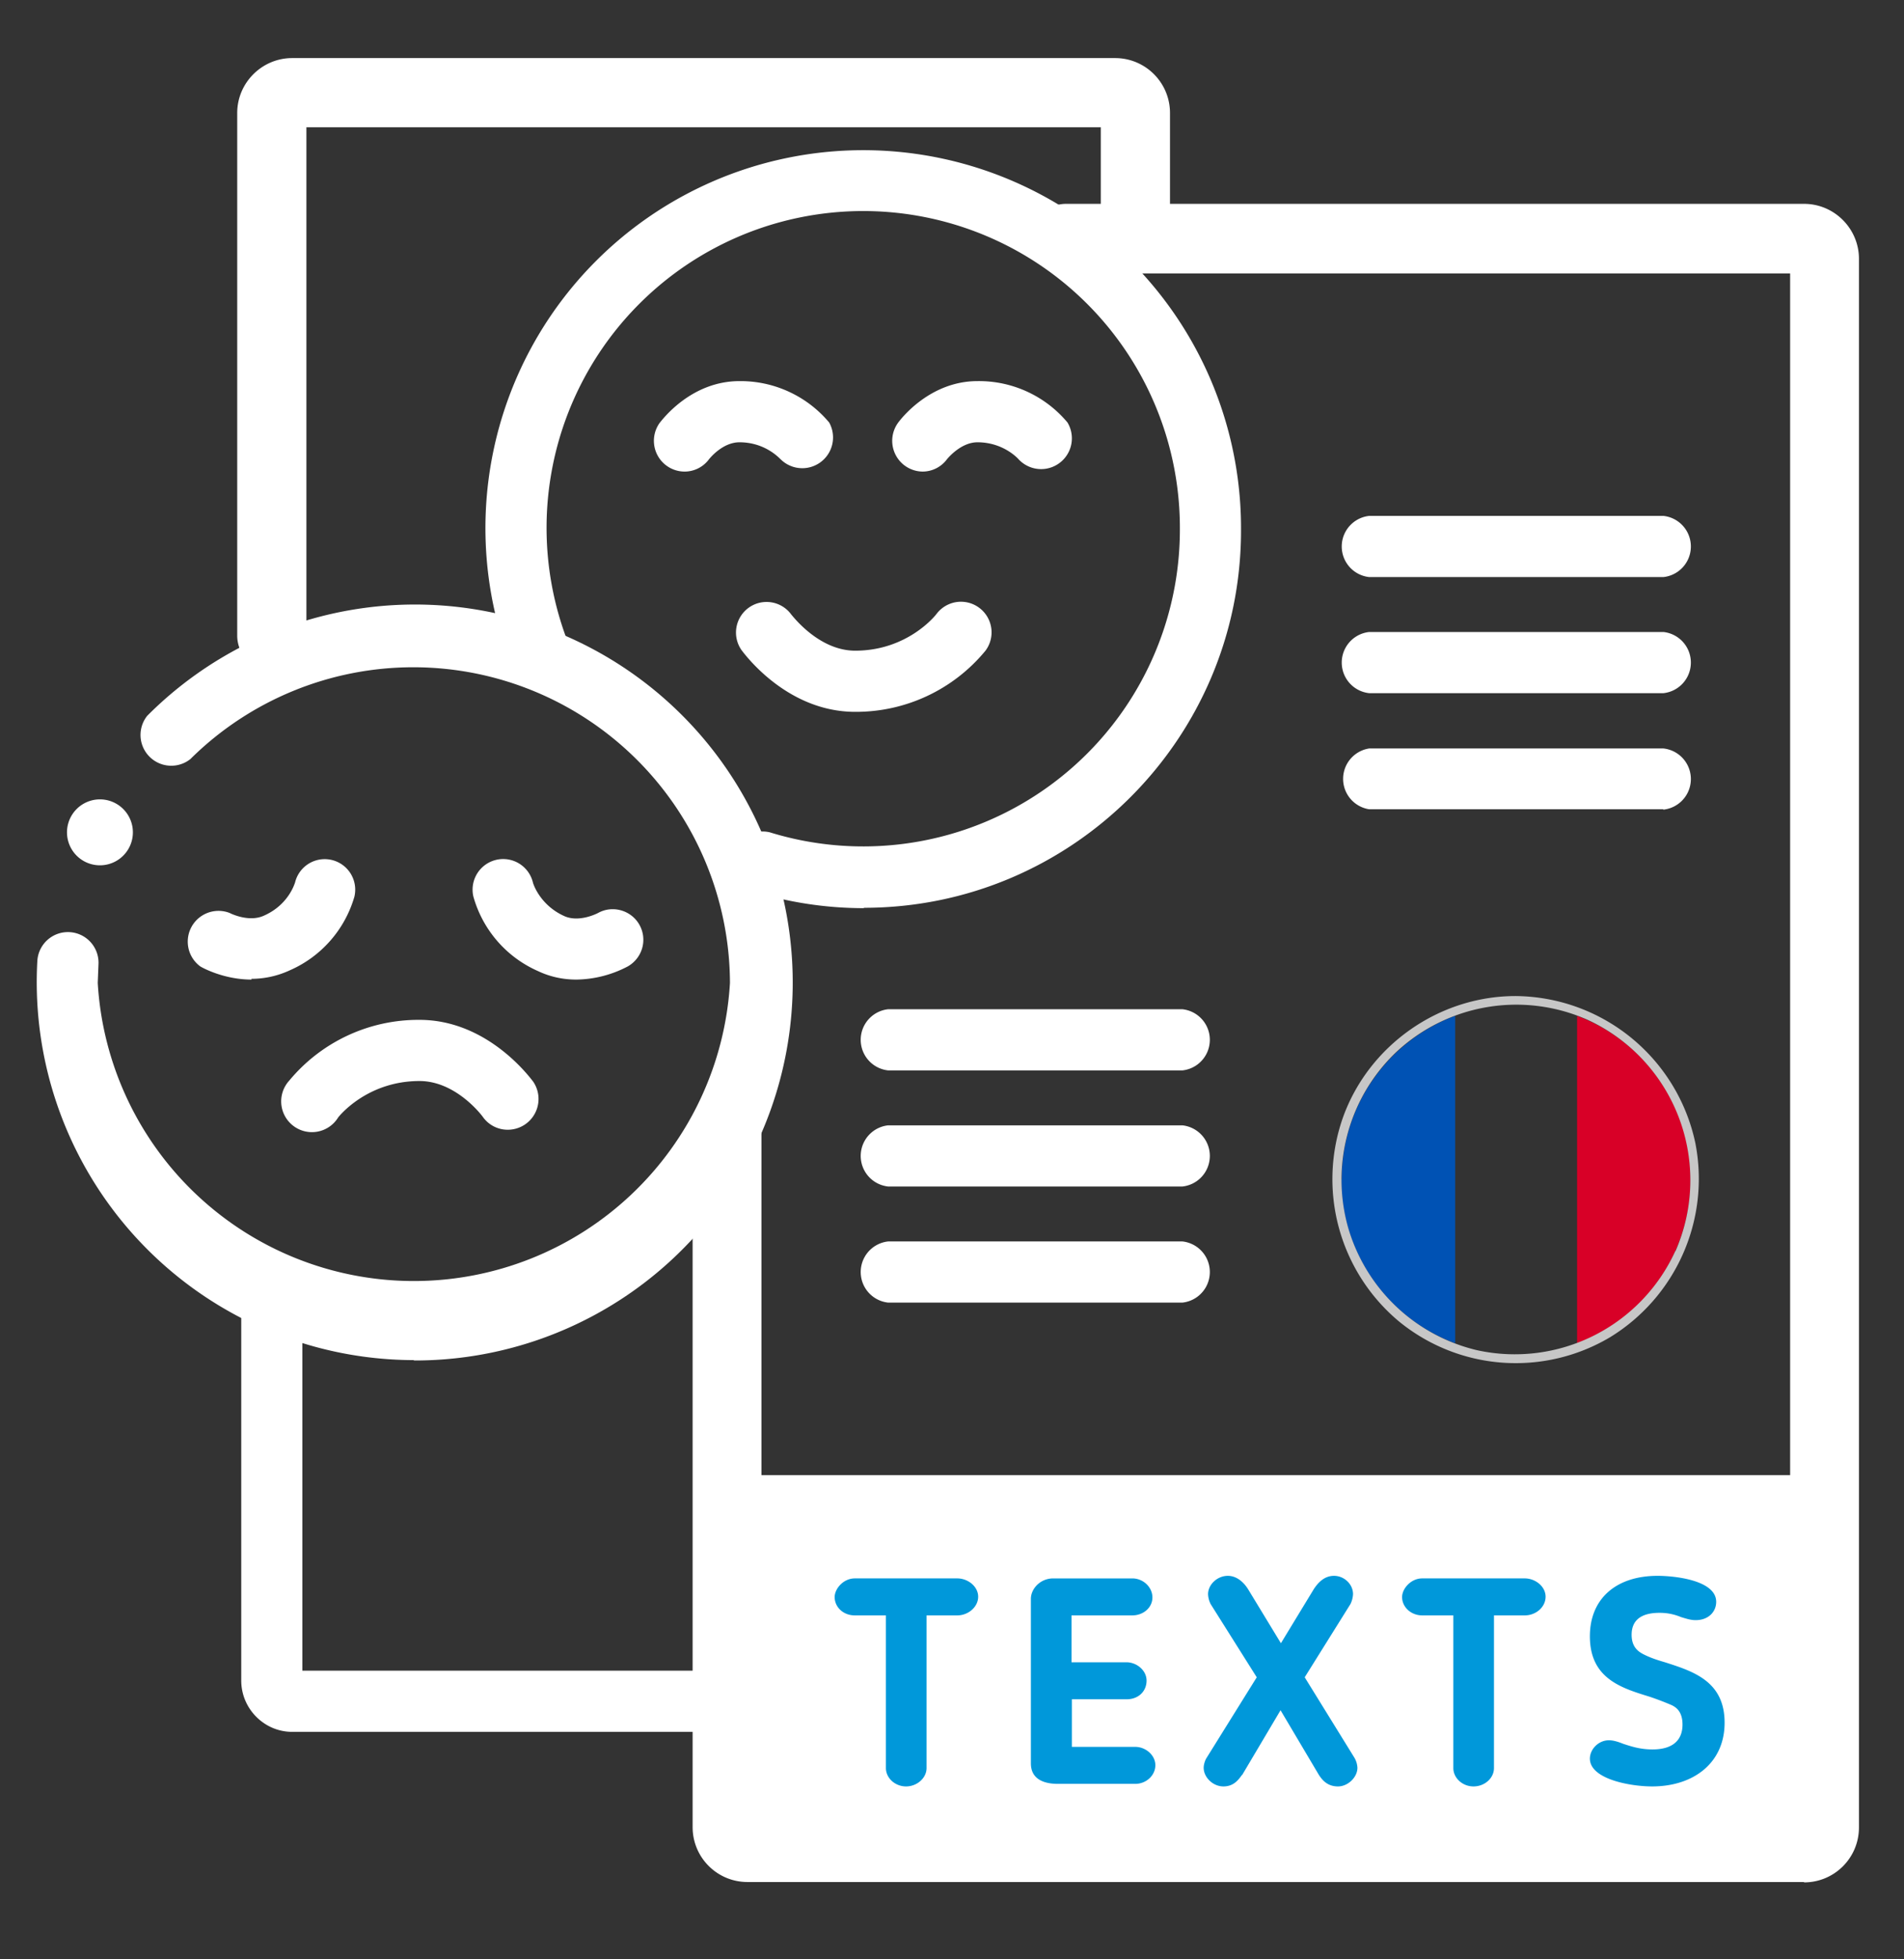 <svg xmlns="http://www.w3.org/2000/svg" xml:space="preserve" width="69.33" height="71.31"><rect width="100%" height="100%" fill="#333333" stroke="none"/><defs><clipPath clipPathUnits="userSpaceOnUse" id="a"><path d="M0 53.48h52V0H0Z"/></clipPath></defs><g clip-path="url(#a)" transform="matrix(1.333 0 0 -1.333 0 71.31)"><path d="M19.86 6.21H7.98c-.76 0-1.39.63-1.39 1.4v10.41a.84.84 0 0 0 1.67 0V7.88h11.6a.84.84 0 0 0 0-1.67" fill="#ffffff"/><path d="M49.84 3.06H19.5v10.16h30.32zM18.7 40.62a.84.84 0 0 0-.68 1.33c.09.11.87 1.14 2.18 1.14a3.16 3.16 0 0 0 2.45-1.13.84.84 0 0 0-1.32-1.01c-.01 0-.4.47-1.13.47-.47 0-.82-.45-.83-.46a.83.83 0 0 0-.67-.34M25.2 40.62a.84.84 0 0 0-.67 1.33c.08.11.87 1.14 2.17 1.14a3.15 3.15 0 0 0 2.46-1.13.84.84 0 0 0-1.33-1.01s-.4.47-1.13.47c-.46 0-.82-.45-.83-.46a.83.83 0 0 0-.67-.34M23.36 34.06c-1.89 0-3.05 1.62-3.1 1.68a.83.83 0 0 0 1.36.97c.01 0 .73-.98 1.74-.98 1.43 0 2.19.96 2.22 1a.83.83 0 0 0 1.34-1 4.58 4.58 0 0 0-3.56-1.67M6.87 26.75c-.74 0-1.32.31-1.4.36a.84.84 0 0 0 .8 1.46c.02-.01.53-.27.95-.07.67.3.83.88.84.9a.83.83 0 0 0 1.62-.39A3.15 3.15 0 0 0 7.91 27a2.5 2.5 0 0 0-1.04-.23M15.74 26.75c-.32 0-.68.06-1.04.23a3.15 3.15 0 0 0-1.77 2.04.83.83 0 0 0 1.63.37s.17-.59.84-.9c.42-.2.94.08.94.08.4.22.91.07 1.13-.33.22-.4.08-.9-.32-1.13a3.09 3.09 0 0 0-1.4-.36M13.87 22.65a.83.83 0 0 0-.68.35c-.02.03-.73.98-1.73.98-1.45 0-2.21-.98-2.22-.99a.84.84 0 1 0-1.34 1 4.58 4.58 0 0 0 3.56 1.66c1.88 0 3.04-1.61 3.1-1.68a.84.84 0 0 0-.69-1.32" fill="#ffffff"/><path d="M7.43 35.19a.95.95 0 0 0-.95.94v14.28c0 .83.68 1.5 1.5 1.5h22.48c.83 0 1.5-.67 1.5-1.5v-3.43a.95.95 0 0 0-1.89 0v3.04H8.37V36.13a.95.95 0 0 0-.94-.94" fill="#ffffff"/><path d="M49.28 46.03zm0-43.92H20.42c-.83 0-1.5.67-1.5 1.5V21.6c0 .52.42.94.94.94s.94.58.94.06V4H48.9v42.03H29.12a.95.95 0 1 0 0 1.9h20.16c.83 0 1.5-.68 1.5-1.5V3.6c0-.83-.67-1.5-1.5-1.5" fill="#ffffff"/><path d="M45.43 37.74H37.4a.84.84 0 0 0 0 1.67h8.04a.84.84 0 0 0 0-1.67M45.43 34.57H37.4a.84.84 0 0 0 0 1.67h8.04a.84.84 0 0 0 0-1.67M45.43 31.4H37.4a.84.84 0 0 0 0 1.66h8.04a.84.84 0 0 0 0-1.67M32.3 24.27h-8.04a.84.84 0 0 0 0 1.67h8.04a.84.84 0 0 0 0-1.67M32.3 21.1h-8.04a.84.84 0 0 0 0 1.67h8.04a.84.84 0 0 0 0-1.67M32.3 17.93h-8.04a.84.84 0 0 0 0 1.67h8.04a.84.84 0 0 0 0-1.67M23.6 28.7c-1.05 0-2.08.16-3.07.47a.84.84 0 0 0 .5 1.6 8.65 8.65 0 0 1 11.2 8.25 8.65 8.65 0 1 1-16.64-3.25.84.84 0 0 0-1.55-.63 10.32 10.32 0 1 0 19.86 3.87c0-5.68-4.62-10.3-10.3-10.3" fill="#ffffff"/><path d="M11.3 16.36a10.32 10.32 0 0 0-10.28 10.9.83.83 0 0 0 1.67-.1l-.02-.5a8.65 8.65 0 0 1 17.27 0A8.65 8.65 0 0 1 5.2 32.77a.84.84 0 0 0-1.18 1.18 10.32 10.32 0 1 0 7.29-17.6" fill="#ffffff"/><path d="M3.63 30.77a.9.9 0 1 0-1.8 0 .9.9 0 0 0 1.8 0" fill="#ffffff"/><path d="M24.2 9.39h-.85c-.32 0-.55.23-.55.5 0 .23.24.51.55.51h2.8c.29 0 .57-.22.57-.5s-.27-.51-.57-.51h-.84V5.22c0-.27-.26-.5-.56-.5-.3 0-.55.23-.55.5zM31.02 4.79H28.9c-.39 0-.74.13-.74.56v4.49c0 .28.26.56.61.56h2.16c.3 0 .55-.24.55-.52s-.25-.49-.55-.49h-1.66V8.11h1.5c.28 0 .55-.22.55-.5 0-.3-.23-.51-.54-.51h-1.5V5.8h1.73c.29 0 .55-.23.55-.5 0-.28-.25-.51-.55-.51M33.93 5.03v.01c-.1-.14-.23-.32-.51-.32-.29 0-.54.25-.54.51 0 .09.04.21.08.27l1.37 2.2-1.26 2a.65.65 0 0 0-.07.27c0 .26.25.5.54.5.24 0 .43-.17.55-.36l.9-1.48.9 1.48c.1.15.27.36.55.36s.52-.23.52-.5a.7.7 0 0 0-.07-.27l-1.25-2L37 5.5a.6.6 0 0 0 .08-.27c0-.26-.26-.51-.53-.51-.28 0-.42.16-.52.31L34.98 6.8ZM39.7 9.39h-.85c-.31 0-.55.23-.55.5 0 .23.24.51.55.51h2.8c.29 0 .57-.22.57-.5s-.26-.51-.57-.51h-.84V5.22c0-.27-.25-.5-.56-.5-.3 0-.55.23-.55.5ZM45.64 6.95a7.9 7.9 0 0 1-.58.22c-.78.24-1.63.5-1.63 1.65 0 1.03.72 1.65 1.85 1.65.47 0 1.6-.12 1.6-.71 0-.27-.21-.5-.56-.5-.14 0-.25.04-.39.08-.15.06-.33.12-.6.12-.4 0-.76-.13-.76-.6 0-.35.2-.47.34-.54.2-.1.4-.16.57-.21.78-.25 1.63-.52 1.63-1.65 0-1.1-.85-1.74-1.98-1.74-.6 0-1.7.2-1.7.76 0 .25.23.5.52.5.12 0 .25-.04.4-.1.19-.06.44-.15.79-.15.54 0 .82.24.82.68 0 .36-.18.48-.32.54" fill="#0098da"/><path d="M46.18 21.29c0 2.05-1.3 3.8-3.1 4.47v-8.94a4.77 4.77 0 0 1 3.1 4.47" fill="#d80027"/><path d="M36.64 21.29c0-2.05 1.3-3.8 3.11-4.47v8.94a4.77 4.77 0 0 1-3.1-4.47" fill="#0052b4"/><path d="M45.76 19.33a4.82 4.82 0 0 0-5.41-2.7A4.82 4.82 0 0 0 36.82 20a4.81 4.81 0 0 0 1.32 4.77 4.8 4.8 0 0 0 5.23.88 4.82 4.82 0 0 0 2.4-6.31M41.4 26.3c-2.09 0-4-1.34-4.71-3.3a5.06 5.06 0 0 1 1.52-5.58 5.04 5.04 0 0 1 5.78-.43 5.07 5.07 0 0 1 2.32 5.3 5.06 5.06 0 0 1-4.91 4.01" fill="#c7c7c7"/></g></svg>